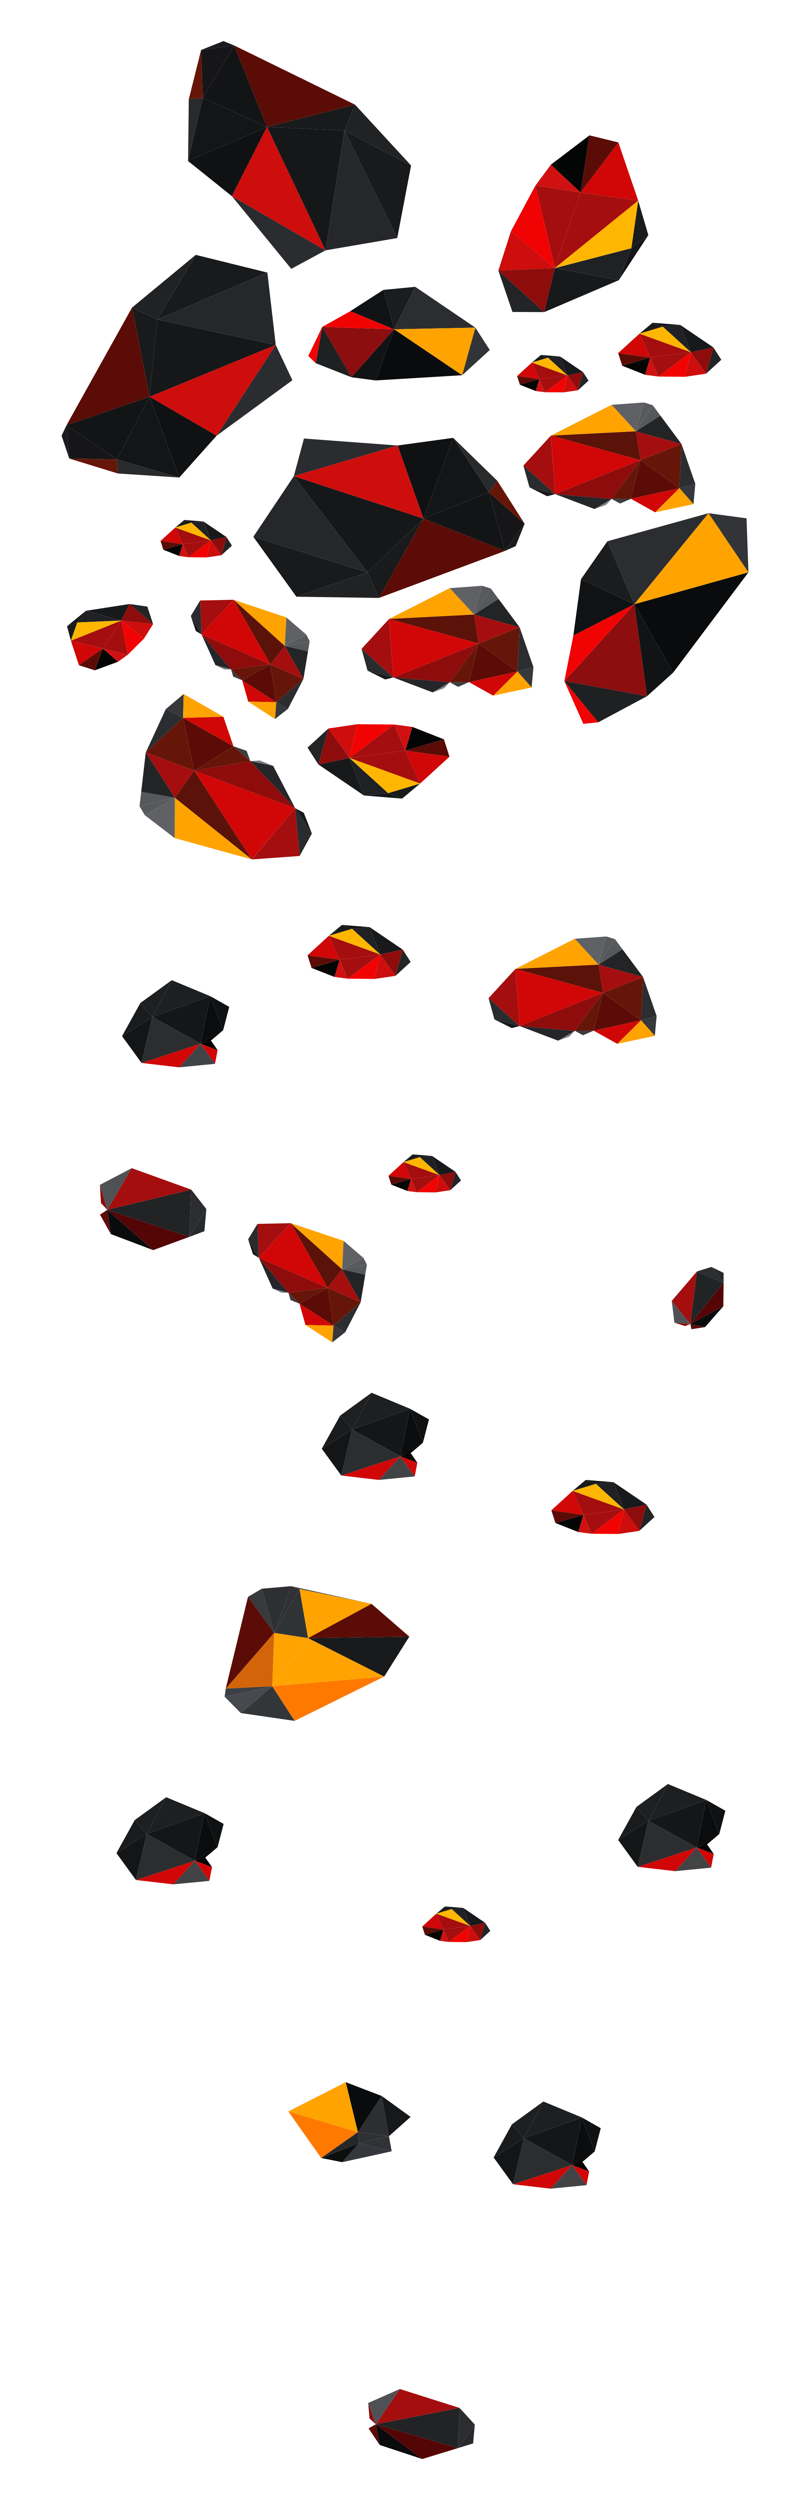 <svg id="Layer_1" data-name="Layer 1" xmlns="http://www.w3.org/2000/svg" viewBox="0 0 120 370"><defs><style>.cls-1{fill:#111315;}.cls-2{fill:#0a0b0c;}.cls-3{fill:#8c0e0e;}.cls-4{fill:#f20303;}.cls-5{fill:#1e2022;}.cls-6{fill:#2c2d30;}.cls-7{fill:#ffa300;}.cls-8{fill:#333437;}.cls-9{fill:#1b1c1e;}.cls-10{fill:#101214;}.cls-11{fill:#5b0c06;}.cls-12{fill:#661608;}.cls-13{fill:#57585b;}.cls-14{fill:#2c2d31;}.cls-15{fill:#a50e0e;}.cls-16{fill:#222426;}.cls-17{fill:#36383b;}.cls-18{fill:#5d5d60;}.cls-19{fill:#d10707;}.cls-20{fill:#7c7d81;}.cls-21{fill:#3b3d40;}.cls-22{fill:#17191b;}.cls-23{fill:#54545a;}.cls-24{fill:#57595c;}.cls-25{fill:#606165;}.cls-26{fill:#313236;}.cls-27{fill:#5b1208;}.cls-28{fill:#252629;}.cls-29{fill:#292b2e;}.cls-30{fill:#8e0c0c;}.cls-31{fill:#292c2f;}.cls-32{fill:#141619;}.cls-33{fill:#202124;}.cls-34{fill:#18191b;}.cls-35{fill:#1a1b1d;}.cls-36{fill:#ffb600;}.cls-37{fill:#040505;}.cls-38{fill:#d11111;}.cls-39{fill:#ce0d0d;}.cls-40{fill:#131415;}.cls-41{fill:#1a1b1e;}.cls-42{fill:#2a2c2f;}.cls-43{fill:#161719;}.cls-44{fill:#161618;}.cls-45{fill:#141516;}.cls-46{fill:#282a2c;}.cls-47{fill:#101113;}.cls-48{fill:#181a1b;}.cls-49{fill:#25272a;}.cls-50{fill:#212223;}.cls-51{fill:#191a1b;}.cls-52{fill:#070708;}.cls-53{fill:#131416;}.cls-54{fill:#2d2e31;}.cls-55{fill:#0a0b0d;}.cls-56{fill:#161819;}.cls-57{fill:#303135;}.cls-58{fill:#0d0e0e;}.cls-59{fill:#313437;}.cls-60{fill:#34373b;}.cls-61{fill:#2e3033;}.cls-62{fill:#ff7900;}.cls-63{fill:#252628;}.cls-64{fill:#45484c;}.cls-65{fill:#333639;}.cls-66{fill:#191a1c;}.cls-67{fill:#464a4e;}.cls-68{fill:#2f3133;}.cls-69{fill:#303336;}.cls-70{fill:#37393d;}.cls-71{fill:#d36409;}.cls-72{fill:#3c4044;}.cls-73{fill:#2e2f32;}.cls-74{fill:#505155;}.cls-75{fill:#28292c;}.cls-76{fill:#212325;}.cls-77{fill:#540606;}.cls-78{fill:#1d1f21;}.cls-79{fill:#0b0c0d;}.cls-80{fill:#010101;}.cls-81{fill:#141618;}.cls-82{fill:#020202;}.cls-83{fill:#424345;}.cls-84{fill:#2c2d2f;}.cls-85{fill:#101112;}.cls-86{fill:#131516;}.cls-87{fill:#191b1d;}</style></defs><polygon class="cls-1" points="55.64 56.3 52.06 55.83 58.39 48.73 55.64 56.3"/><polygon class="cls-2" points="68.47 55.53 55.64 56.3 58.39 48.73 68.47 55.53"/><polygon class="cls-3" points="52.06 55.83 47.74 48.38 58.39 48.73 52.06 55.83"/><polygon class="cls-4" points="58.39 48.73 47.74 48.38 51.9 46.05 58.39 48.73"/><polygon class="cls-5" points="46.78 53.75 47.74 48.38 52.06 55.83 46.78 53.75"/><polygon class="cls-4" points="45.67 52.68 47.74 48.38 46.78 53.75 45.67 52.68"/><polygon class="cls-6" points="61.52 42.45 70.43 48.49 58.39 48.73 61.52 42.45"/><polygon class="cls-7" points="58.39 48.73 70.43 48.49 68.47 55.53 58.39 48.73"/><polygon class="cls-8" points="70.43 48.49 72.56 51.8 68.47 55.53 70.43 48.49"/><polygon class="cls-9" points="56.8 42.9 61.52 42.45 58.39 48.73 56.8 42.9"/><polygon class="cls-10" points="51.9 46.05 56.8 42.9 58.39 48.73 51.9 46.05"/><polygon class="cls-11" points="93.47 73.82 94.87 68.1 100.65 72.25 93.47 73.82"/><polygon class="cls-12" points="94.87 68.1 100.96 65.7 100.65 72.25 94.87 68.1"/><polygon class="cls-13" points="96.7 59.97 97.84 61.51 94.22 63.83 96.7 59.97"/><polygon class="cls-14" points="100.96 65.7 103.01 71.61 100.65 72.25 100.96 65.7"/><polygon class="cls-15" points="94.22 63.83 100.96 65.7 94.87 68.1 94.22 63.83"/><polygon class="cls-16" points="97.84 61.51 100.96 65.7 94.22 63.83 97.84 61.51"/><polygon class="cls-17" points="103.01 71.61 102.74 74.61 100.65 72.25 103.01 71.61"/><polygon class="cls-18" points="97.06 75.82 93.47 73.82 93.47 73.82 97.06 75.82"/><polygon class="cls-19" points="100.65 72.25 97.06 75.82 93.47 73.82 100.65 72.25"/><polygon class="cls-7" points="102.74 74.61 97.06 75.82 100.65 72.25 102.74 74.61"/><polygon class="cls-7" points="81.63 64.47 90.61 59.91 94.22 63.83 81.63 64.47"/><polygon class="cls-20" points="89.78 74.72 88.07 75.33 90.61 73.84 89.78 74.72"/><polygon class="cls-21" points="91.86 74.52 90.61 73.84 93.47 73.82 91.86 74.52"/><polygon class="cls-22" points="81.06 73.44 78.44 72.12 82.25 73.13 81.06 73.44"/><polygon class="cls-23" points="81.61 64.47 90.61 59.91 81.63 64.47 81.61 64.47"/><polygon class="cls-24" points="95.4 59.56 96.7 59.97 94.22 63.83 95.4 59.56"/><polygon class="cls-25" points="90.61 59.91 95.4 59.56 94.22 63.83 90.61 59.91"/><polygon class="cls-26" points="93.47 73.82 90.61 73.84 93.47 73.82 93.47 73.82"/><polygon class="cls-27" points="94.87 68.1 81.63 64.47 94.22 63.83 94.87 68.1"/><polygon class="cls-28" points="88.07 75.33 82.25 73.13 90.61 73.84 88.07 75.33"/><polygon class="cls-29" points="81.63 64.47 82.25 73.13 81.61 64.47 81.63 64.47"/><polygon class="cls-19" points="94.87 68.1 82.25 73.13 81.63 64.47 94.87 68.1"/><polygon class="cls-15" points="81.61 64.47 82.25 73.13 77.54 68.9 81.61 64.47"/><polygon class="cls-30" points="90.61 73.84 82.25 73.13 94.87 68.1 90.61 73.84"/><polygon class="cls-12" points="93.47 73.82 90.61 73.84 94.87 68.1 93.47 73.82"/><polygon class="cls-31" points="82.25 73.13 78.44 72.12 77.54 68.9 82.25 73.13"/><polygon class="cls-11" points="69.48 100.95 70.89 95.23 76.67 99.38 69.48 100.95"/><polygon class="cls-12" points="70.89 95.23 76.98 92.83 76.67 99.38 70.89 95.23"/><polygon class="cls-13" points="72.72 87.1 73.86 88.64 70.24 90.95 72.72 87.1"/><polygon class="cls-14" points="76.98 92.83 79.03 98.74 76.67 99.38 76.98 92.83"/><polygon class="cls-15" points="70.24 90.95 76.98 92.83 70.89 95.23 70.24 90.95"/><polygon class="cls-16" points="73.86 88.64 76.98 92.83 70.24 90.95 73.86 88.64"/><polygon class="cls-17" points="79.03 98.74 78.76 101.74 76.67 99.38 79.03 98.74"/><polygon class="cls-18" points="73.07 102.95 69.48 100.95 69.48 100.95 73.07 102.95"/><polygon class="cls-19" points="76.67 99.38 73.07 102.95 69.48 100.95 76.67 99.38"/><polygon class="cls-7" points="78.76 101.74 73.07 102.95 76.67 99.38 78.76 101.74"/><polygon class="cls-7" points="57.64 91.6 66.63 87.04 70.24 90.95 57.64 91.6"/><polygon class="cls-20" points="65.79 101.85 64.09 102.47 66.63 100.97 65.79 101.85"/><polygon class="cls-21" points="67.87 101.65 66.63 100.97 69.48 100.95 67.87 101.65"/><polygon class="cls-22" points="57.07 100.56 54.45 99.25 58.27 100.26 57.07 100.56"/><polygon class="cls-23" points="57.63 91.61 66.63 87.04 57.64 91.6 57.63 91.61"/><polygon class="cls-24" points="71.42 86.69 72.72 87.1 70.24 90.95 71.42 86.69"/><polygon class="cls-25" points="66.63 87.04 71.42 86.69 70.24 90.95 66.63 87.04"/><polygon class="cls-26" points="69.48 100.95 66.63 100.97 69.48 100.95 69.48 100.95"/><polygon class="cls-27" points="70.89 95.23 57.64 91.6 70.24 90.95 70.89 95.23"/><polygon class="cls-28" points="64.09 102.47 58.27 100.26 66.63 100.97 64.09 102.47"/><polygon class="cls-29" points="57.64 91.6 58.27 100.26 57.63 91.61 57.64 91.6"/><polygon class="cls-19" points="70.89 95.23 58.27 100.26 57.64 91.6 70.89 95.23"/><polygon class="cls-15" points="57.63 91.61 58.27 100.26 53.56 96.03 57.63 91.61"/><polygon class="cls-30" points="66.63 100.97 58.27 100.26 70.89 95.23 66.63 100.97"/><polygon class="cls-12" points="69.48 100.95 66.63 100.97 70.89 95.23 69.48 100.95"/><polygon class="cls-31" points="58.27 100.26 54.45 99.25 53.56 96.03 58.27 100.26"/><polygon class="cls-11" points="35.88 100.68 40.05 98.33 40.93 103.92 35.88 100.68"/><polygon class="cls-12" points="40.05 98.33 44.95 100.49 40.93 103.92 40.05 98.33"/><polygon class="cls-13" points="45.88 94.9 45.63 96.39 42.19 95.6 45.88 94.9"/><polygon class="cls-14" points="44.95 100.49 42.66 104.91 40.93 103.92 44.95 100.49"/><polygon class="cls-15" points="42.19 95.6 44.95 100.49 40.05 98.33 42.19 95.6"/><polygon class="cls-16" points="45.63 96.39 44.95 100.49 42.19 95.6 45.63 96.39"/><polygon class="cls-17" points="42.66 104.91 40.74 106.41 40.93 103.92 42.66 104.91"/><polygon class="cls-18" points="36.77 103.83 35.88 100.68 35.88 100.68 36.77 103.83"/><polygon class="cls-19" points="40.93 103.92 36.77 103.83 35.88 100.68 40.93 103.92"/><polygon class="cls-7" points="40.74 106.41 36.77 103.83 40.93 103.92 40.74 106.41"/><polygon class="cls-7" points="34.6 88.76 42.43 91.38 42.19 95.6 34.6 88.76"/><polygon class="cls-20" points="33.24 99.07 31.91 98.43 34.23 99.06 33.24 99.07"/><polygon class="cls-21" points="34.55 100.14 34.23 99.06 35.88 100.68 34.55 100.14"/><polygon class="cls-22" points="29 93.38 28.27 91.16 29.86 93.89 29 93.38"/><polygon class="cls-23" points="34.59 88.76 42.43 91.38 34.6 88.76 34.59 88.76"/><polygon class="cls-24" points="45.38 93.92 45.88 94.9 42.19 95.6 45.38 93.92"/><polygon class="cls-25" points="42.43 91.38 45.38 93.92 42.19 95.6 42.43 91.38"/><polygon class="cls-26" points="35.88 100.68 34.23 99.06 35.88 100.68 35.88 100.68"/><polygon class="cls-27" points="40.05 98.33 34.6 88.76 42.19 95.6 40.05 98.33"/><polygon class="cls-28" points="31.91 98.43 29.86 93.89 34.23 99.06 31.91 98.43"/><polygon class="cls-29" points="34.6 88.76 29.86 93.89 34.59 88.76 34.6 88.76"/><polygon class="cls-19" points="40.05 98.33 29.86 93.89 34.6 88.76 40.05 98.33"/><polygon class="cls-15" points="34.59 88.76 29.86 93.89 29.65 88.87 34.59 88.76"/><polygon class="cls-30" points="34.23 99.06 29.86 93.89 40.05 98.33 34.23 99.06"/><polygon class="cls-12" points="35.88 100.68 34.23 99.06 40.05 98.33 35.88 100.68"/><polygon class="cls-31" points="29.86 93.89 28.27 91.16 29.65 88.87 29.86 93.89"/><polygon class="cls-11" points="44.37 192.94 48.54 190.59 49.41 196.18 44.37 192.94"/><polygon class="cls-12" points="48.54 190.59 53.43 192.74 49.41 196.18 48.54 190.59"/><polygon class="cls-13" points="54.36 187.16 54.11 188.65 50.68 187.86 54.36 187.16"/><polygon class="cls-14" points="53.43 192.74 51.14 197.17 49.41 196.18 53.43 192.74"/><polygon class="cls-15" points="50.68 187.86 53.43 192.74 48.54 190.59 50.68 187.86"/><polygon class="cls-16" points="54.11 188.65 53.43 192.74 50.68 187.86 54.11 188.65"/><polygon class="cls-17" points="51.14 197.17 49.22 198.66 49.41 196.18 51.14 197.17"/><polygon class="cls-18" points="45.25 196.09 44.37 192.94 44.37 192.94 45.25 196.09"/><polygon class="cls-19" points="49.41 196.18 45.25 196.09 44.37 192.94 49.41 196.18"/><polygon class="cls-7" points="49.22 198.66 45.25 196.09 49.41 196.18 49.22 198.66"/><polygon class="cls-7" points="43.08 181.02 50.91 183.64 50.68 187.86 43.08 181.02"/><polygon class="cls-20" points="41.73 191.32 40.39 190.69 42.72 191.31 41.73 191.32"/><polygon class="cls-21" points="43.04 192.4 42.72 191.31 44.37 192.94 43.04 192.4"/><polygon class="cls-22" points="37.48 185.63 36.76 183.41 38.35 186.15 37.48 185.63"/><polygon class="cls-23" points="43.07 181.02 50.91 183.64 43.08 181.02 43.07 181.02"/><polygon class="cls-24" points="53.86 186.18 54.36 187.16 50.68 187.86 53.86 186.18"/><polygon class="cls-25" points="50.91 183.64 53.86 186.18 50.68 187.86 50.91 183.64"/><polygon class="cls-26" points="44.37 192.94 42.72 191.31 44.37 192.94 44.37 192.94"/><polygon class="cls-27" points="48.54 190.59 43.08 181.02 50.68 187.86 48.54 190.59"/><polygon class="cls-28" points="40.39 190.69 38.35 186.15 42.72 191.31 40.39 190.69"/><polygon class="cls-29" points="43.08 181.02 38.35 186.15 43.07 181.02 43.08 181.02"/><polygon class="cls-19" points="48.54 190.59 38.35 186.15 43.08 181.02 48.54 190.59"/><polygon class="cls-15" points="43.07 181.02 38.35 186.15 38.14 181.13 43.07 181.02"/><polygon class="cls-30" points="42.72 191.31 38.35 186.15 48.54 190.59 42.72 191.31"/><polygon class="cls-12" points="44.37 192.94 42.72 191.31 48.54 190.59 44.37 192.94"/><polygon class="cls-31" points="38.35 186.15 36.76 183.41 38.14 181.13 38.35 186.15"/><polygon class="cls-32" points="80.14 52.53 82.98 52.76 81.18 52.94 80.14 52.53"/><polygon class="cls-33" points="81.18 52.94 82.98 52.76 84.07 55.56 81.18 52.94"/><polygon class="cls-34" points="82.98 52.76 86.38 55.07 84.07 55.56 82.98 52.76"/><polygon class="cls-35" points="78.8 53.65 80.14 52.53 81.18 52.94 78.8 53.65"/><polygon class="cls-16" points="87.19 56.33 85.63 57.75 86.38 55.07 87.19 56.33"/><polygon class="cls-19" points="76.61 55.65 78.8 53.65 79.9 56.11 76.61 55.65"/><polygon class="cls-15" points="79.9 56.11 78.8 53.65 84.07 55.56 79.9 56.11"/><polygon class="cls-36" points="84.07 55.56 78.8 53.65 81.18 52.94 84.07 55.56"/><polygon class="cls-37" points="79.37 57.87 77.02 56.94 79.9 56.11 79.37 57.87"/><polygon class="cls-11" points="79.9 56.11 77.02 56.94 76.61 55.65 79.9 56.11"/><polygon class="cls-38" points="80.74 58.05 79.37 57.87 79.9 56.11 80.74 58.05"/><polygon class="cls-15" points="84.07 55.56 80.74 58.05 79.9 56.11 84.07 55.56"/><polygon class="cls-39" points="85.63 57.75 83.48 58.07 84.07 55.56 85.63 57.75"/><polygon class="cls-4" points="83.48 58.07 80.74 58.05 84.07 55.56 83.48 58.07"/><polygon class="cls-30" points="86.38 55.07 85.63 57.75 84.07 55.56 86.38 55.07"/><polygon class="cls-32" points="27.31 76.95 30.15 77.18 28.35 77.35 27.31 76.95"/><polygon class="cls-33" points="28.35 77.35 30.15 77.18 31.23 79.97 28.35 77.35"/><polygon class="cls-34" points="30.15 77.18 33.55 79.48 31.23 79.97 30.15 77.18"/><polygon class="cls-35" points="25.97 78.07 27.31 76.95 28.35 77.35 25.97 78.07"/><polygon class="cls-16" points="34.36 80.75 32.8 82.17 33.55 79.48 34.36 80.75"/><polygon class="cls-19" points="23.78 80.06 25.97 78.07 27.07 80.53 23.78 80.06"/><polygon class="cls-15" points="27.07 80.53 25.97 78.07 31.23 79.97 27.07 80.53"/><polygon class="cls-36" points="31.23 79.97 25.97 78.07 28.35 77.35 31.23 79.97"/><polygon class="cls-37" points="26.54 82.28 24.19 81.36 27.07 80.53 26.54 82.28"/><polygon class="cls-11" points="27.07 80.53 24.19 81.36 23.78 80.06 27.07 80.53"/><polygon class="cls-38" points="27.91 82.47 26.54 82.28 27.07 80.53 27.91 82.47"/><polygon class="cls-15" points="31.23 79.97 27.91 82.47 27.07 80.53 31.23 79.97"/><polygon class="cls-39" points="32.8 82.17 30.65 82.49 31.23 79.97 32.8 82.17"/><polygon class="cls-4" points="30.65 82.49 27.91 82.47 31.23 79.97 30.65 82.49"/><polygon class="cls-30" points="33.55 79.48 32.8 82.17 31.23 79.97 33.55 79.48"/><polygon class="cls-1" points="99.73 99.54 95.86 103.03 93.97 89.42 99.73 99.54"/><polygon class="cls-2" points="110.88 84.7 99.73 99.54 93.97 89.42 110.88 84.7"/><polygon class="cls-3" points="95.86 103.03 83.61 100.81 93.97 89.42 95.86 103.03"/><polygon class="cls-4" points="93.97 89.42 83.61 100.81 84.94 94.06 93.97 89.42"/><polygon class="cls-5" points="88.63 106.9 83.61 100.81 95.86 103.03 88.63 106.9"/><polygon class="cls-4" points="86.41 107.12 83.61 100.81 88.63 106.9 86.41 107.12"/><polygon class="cls-6" points="89.99 80.1 104.97 75.95 93.97 89.42 89.99 80.1"/><polygon class="cls-7" points="93.97 89.42 104.97 75.95 110.88 84.7 93.97 89.42"/><polygon class="cls-8" points="104.97 75.95 110.6 76.71 110.88 84.7 104.97 75.95"/><polygon class="cls-9" points="86.07 85.72 89.99 80.1 93.97 89.42 86.07 85.72"/><polygon class="cls-10" points="84.94 94.06 86.07 85.72 93.97 89.42 84.94 94.06"/><polygon class="cls-11" points="87.95 152.53 89.32 146.94 94.97 151 87.95 152.53"/><polygon class="cls-12" points="89.32 146.94 95.27 144.59 94.97 151 89.32 146.94"/><polygon class="cls-13" points="91.11 138.99 92.22 140.49 88.68 142.76 91.11 138.99"/><polygon class="cls-14" points="95.27 144.59 97.28 150.37 94.97 151 95.27 144.59"/><polygon class="cls-15" points="88.68 142.76 95.27 144.59 89.32 146.94 88.68 142.76"/><polygon class="cls-16" points="92.22 140.49 95.27 144.59 88.68 142.76 92.22 140.49"/><polygon class="cls-17" points="97.28 150.37 97.01 153.3 94.97 151 97.28 150.37"/><polygon class="cls-18" points="91.45 154.48 87.95 152.53 87.95 152.53 91.45 154.48"/><polygon class="cls-19" points="94.97 151 91.45 154.48 87.95 152.53 94.97 151"/><polygon class="cls-7" points="97.01 153.3 91.45 154.48 94.97 151 97.01 153.3"/><polygon class="cls-7" points="76.37 143.39 85.15 138.93 88.68 142.76 76.37 143.39"/><polygon class="cls-20" points="84.34 153.41 82.67 154.01 85.15 152.55 84.34 153.41"/><polygon class="cls-21" points="86.37 153.21 85.15 152.55 87.95 152.53 86.37 153.21"/><polygon class="cls-22" points="75.81 152.15 73.25 150.87 76.98 151.85 75.81 152.15"/><polygon class="cls-23" points="76.36 143.39 85.15 138.93 76.37 143.39 76.36 143.39"/><polygon class="cls-24" points="89.83 138.59 91.11 138.99 88.68 142.76 89.83 138.59"/><polygon class="cls-25" points="85.15 138.93 89.83 138.59 88.68 142.76 85.15 138.93"/><polygon class="cls-26" points="87.95 152.53 85.15 152.55 87.95 152.53 87.95 152.53"/><polygon class="cls-27" points="89.32 146.94 76.37 143.39 88.68 142.76 89.32 146.94"/><polygon class="cls-28" points="82.67 154.01 76.98 151.85 85.15 152.55 82.67 154.01"/><polygon class="cls-29" points="76.37 143.39 76.98 151.85 76.36 143.39 76.37 143.39"/><polygon class="cls-19" points="89.32 146.94 76.98 151.85 76.37 143.39 89.32 146.94"/><polygon class="cls-15" points="76.36 143.39 76.98 151.85 72.38 147.72 76.36 143.39"/><polygon class="cls-30" points="85.15 152.55 76.98 151.85 89.32 146.94 85.15 152.55"/><polygon class="cls-12" points="87.95 152.53 85.15 152.55 89.32 146.94 87.95 152.53"/><polygon class="cls-31" points="76.98 151.85 73.25 150.87 72.38 147.72 76.98 151.85"/><polygon class="cls-11" points="34.59 110.45 28.78 114.06 27.12 106.24 34.59 110.45"/><polygon class="cls-12" points="28.78 114.06 21.59 111.36 27.12 106.24 28.78 114.06"/><polygon class="cls-13" points="20.67 119.31 20.92 117.18 25.91 118.06 20.67 119.31"/><polygon class="cls-14" points="21.59 111.36 24.56 104.95 27.12 106.24 21.59 111.36"/><polygon class="cls-15" points="25.91 118.06 21.59 111.36 28.78 114.06 25.91 118.06"/><polygon class="cls-16" points="20.92 117.18 21.59 111.36 25.91 118.06 20.92 117.18"/><polygon class="cls-17" points="24.56 104.95 27.21 102.71 27.12 106.24 24.56 104.95"/><polygon class="cls-18" points="33.09 106.07 34.59 110.45 34.59 110.45 33.09 106.07"/><polygon class="cls-19" points="27.12 106.24 33.09 106.07 34.59 110.45 27.12 106.24"/><polygon class="cls-7" points="27.21 102.71 33.09 106.07 27.12 106.24 27.21 102.71"/><polygon class="cls-7" points="37.3 127.18 25.88 124.03 25.91 118.06 37.3 127.18"/><polygon class="cls-20" points="38.5 112.54 40.47 113.35 37.08 112.63 38.5 112.54"/><polygon class="cls-21" points="36.54 111.12 37.08 112.63 34.59 110.45 36.54 111.12"/><polygon class="cls-22" points="45 120.28 46.21 123.36 43.73 119.61 45 120.28"/><polygon class="cls-23" points="37.32 127.19 25.88 124.03 37.3 127.18 37.32 127.19"/><polygon class="cls-24" points="21.46 120.65 20.67 119.31 25.91 118.06 21.46 120.65"/><polygon class="cls-25" points="25.88 124.03 21.46 120.65 25.91 118.06 25.88 124.03"/><polygon class="cls-26" points="34.59 110.45 37.08 112.63 34.59 110.45 34.59 110.45"/><polygon class="cls-27" points="28.78 114.06 37.3 127.18 25.91 118.06 28.78 114.06"/><polygon class="cls-28" points="40.47 113.35 43.73 119.61 37.08 112.63 40.47 113.35"/><polygon class="cls-29" points="37.3 127.18 43.73 119.61 37.32 127.19 37.3 127.18"/><polygon class="cls-19" points="28.78 114.06 43.73 119.61 37.3 127.18 28.78 114.06"/><polygon class="cls-15" points="37.32 127.19 43.73 119.61 44.39 126.68 37.32 127.19"/><polygon class="cls-30" points="37.08 112.63 43.73 119.61 28.78 114.06 37.08 112.63"/><polygon class="cls-12" points="34.59 110.45 37.08 112.63 28.78 114.06 34.59 110.45"/><polygon class="cls-31" points="43.73 119.61 46.21 123.36 44.39 126.68 43.73 119.61"/><polygon class="cls-40" points="72.42 72.83 74.82 81.53 62.74 76.75 72.42 72.83"/><polygon class="cls-41" points="76.4 80.82 74.82 81.53 77.72 77.51 76.4 80.82"/><polygon class="cls-42" points="45.03 64.9 58.91 65.93 43.53 70.47 45.03 64.9"/><polygon class="cls-43" points="54.46 84.72 43.53 70.47 62.74 76.75 54.46 84.72"/><polygon class="cls-44" points="77.72 77.51 74.82 81.53 72.42 72.83 77.72 77.51"/><polygon class="cls-45" points="62.74 76.75 67.14 64.8 72.42 72.83 62.74 76.75"/><polygon class="cls-46" points="67.14 64.8 73.69 71.17 72.42 72.83 67.14 64.8"/><polygon class="cls-12" points="73.69 71.17 77.72 77.51 72.42 72.83 73.69 71.17"/><polygon class="cls-39" points="43.53 70.47 58.91 65.93 62.74 76.75 43.53 70.47"/><polygon class="cls-47" points="58.91 65.93 67.14 64.8 62.74 76.75 58.91 65.93"/><polygon class="cls-48" points="43.91 88.31 37.53 79.44 54.46 84.72 43.91 88.31"/><polygon class="cls-49" points="54.46 84.72 37.53 79.44 43.53 70.47 54.46 84.72"/><polygon class="cls-50" points="56.15 88.49 43.91 88.31 54.46 84.72 56.15 88.49"/><polygon class="cls-51" points="62.74 76.75 56.15 88.49 54.46 84.72 62.74 76.75"/><polygon class="cls-11" points="74.82 81.53 56.15 88.49 62.74 76.75 74.82 81.53"/><polygon class="cls-40" points="17.33 67.99 9.86 62.92 22.16 58.72 17.33 67.99"/><polygon class="cls-41" points="9.12 64.48 9.86 62.92 10.26 67.86 9.12 64.48"/><polygon class="cls-42" points="43.32 56.27 32.09 64.48 40.85 51.05 43.32 56.27"/><polygon class="cls-43" points="23.3 47.29 40.85 51.05 22.16 58.72 23.3 47.29"/><polygon class="cls-44" points="10.26 67.86 9.86 62.92 17.33 67.99 10.26 67.86"/><polygon class="cls-45" points="22.16 58.72 26.56 70.67 17.33 67.99 22.16 58.72"/><polygon class="cls-46" points="26.56 70.67 17.44 70.07 17.33 67.99 26.56 70.67"/><polygon class="cls-12" points="17.44 70.07 10.26 67.86 17.33 67.99 17.44 70.07"/><polygon class="cls-39" points="40.85 51.05 32.09 64.48 22.16 58.72 40.85 51.05"/><polygon class="cls-47" points="32.09 64.48 26.56 70.67 22.16 58.72 32.09 64.48"/><polygon class="cls-48" points="29 37.72 39.61 40.34 23.3 47.29 29 37.72"/><polygon class="cls-49" points="23.3 47.29 39.61 40.34 40.85 51.05 23.3 47.29"/><polygon class="cls-50" points="19.56 45.52 29 37.72 23.3 47.29 19.56 45.52"/><polygon class="cls-51" points="22.16 58.72 19.56 45.52 23.3 47.29 22.16 58.72"/><polygon class="cls-11" points="9.86 62.92 19.56 45.52 22.16 58.72 9.86 62.92"/><polygon class="cls-40" points="30.04 14.47 34.7 6.73 39.55 18.79 30.04 14.47"/><polygon class="cls-41" points="33.1 6.08 34.7 6.73 29.79 7.4 33.1 6.08"/><polygon class="cls-42" points="43.15 39.79 34.34 29.02 48.22 37.05 43.15 39.79"/><polygon class="cls-43" points="51.03 19.32 48.22 37.05 39.55 18.79 51.03 19.32"/><polygon class="cls-44" points="29.79 7.4 34.7 6.73 30.04 14.47 29.79 7.4"/><polygon class="cls-45" points="39.55 18.79 27.86 23.83 30.04 14.47 39.55 18.79"/><polygon class="cls-46" points="27.86 23.83 27.97 14.69 30.04 14.47 27.86 23.83"/><polygon class="cls-12" points="27.97 14.69 29.79 7.4 30.04 14.47 27.97 14.69"/><polygon class="cls-39" points="48.22 37.05 34.34 29.02 39.55 18.79 48.22 37.05"/><polygon class="cls-47" points="34.34 29.02 27.86 23.83 39.55 18.79 34.34 29.02"/><polygon class="cls-48" points="60.9 24.49 58.85 35.23 51.03 19.32 60.9 24.49"/><polygon class="cls-49" points="51.03 19.32 58.85 35.23 48.22 37.05 51.03 19.32"/><polygon class="cls-50" points="52.6 15.49 60.9 24.49 51.03 19.32 52.6 15.49"/><polygon class="cls-51" points="39.55 18.79 52.6 15.49 51.03 19.32 39.55 18.79"/><polygon class="cls-11" points="34.7 6.73 52.6 15.49 39.55 18.79 34.7 6.73"/><polygon class="cls-52" points="51.22 308.15 51.22 308.15 51.22 308.15 51.22 308.15"/><polygon class="cls-53" points="51.22 308.15 56.55 310.19 51.22 308.15 51.22 308.15"/><polygon class="cls-52" points="51.22 308.15 51.22 308.15 51.22 308.15 51.22 308.15"/><polygon class="cls-54" points="53.02 315.55 56.55 310.19 57.62 316.14 53.02 315.55"/><polygon class="cls-55" points="51.22 308.15 56.55 310.19 53.02 315.55 51.22 308.15"/><polygon class="cls-56" points="56.55 310.19 60.83 313.29 57.62 316.14 56.55 310.19"/><polygon class="cls-57" points="42.71 312.48 51.22 308.15 51.22 308.15 42.71 312.48"/><polygon class="cls-14" points="51.22 308.15 42.71 312.48 51.22 308.15 51.22 308.15"/><polygon points="50.7 319.99 47.58 319.37 47.58 319.37 50.7 319.99"/><polygon class="cls-58" points="53.2 317.17 50.7 319.99 47.58 319.37 53.2 317.17"/><polygon class="cls-59" points="47.58 319.37 42.71 312.48 47.58 319.37 47.58 319.37"/><polygon class="cls-60" points="58.03 318.38 50.7 319.99 53.2 317.17 58.03 318.38"/><polygon class="cls-61" points="51.22 308.15 42.71 312.48 51.22 308.15 51.22 308.15"/><polygon class="cls-7" points="53.02 315.55 42.71 312.48 51.22 308.15 53.02 315.55"/><polygon class="cls-62" points="47.58 319.37 42.71 312.48 53.02 315.55 47.58 319.37"/><polygon class="cls-26" points="57.62 316.14 58.03 318.38 53.2 317.17 57.62 316.14"/><polygon class="cls-63" points="47.58 319.37 53.02 315.55 53.2 317.17 47.58 319.37"/><polygon class="cls-61" points="53.02 315.55 57.62 316.14 53.2 317.17 53.02 315.55"/><polygon class="cls-64" points="43.13 234.74 55.04 237.36 44.38 235.17 43.13 234.74"/><polygon class="cls-7" points="45.64 242.43 56.92 248.12 40.33 249.56 45.64 242.43"/><polygon class="cls-62" points="56.92 248.12 43.64 254.68 40.33 249.56 56.92 248.12"/><polygon class="cls-65" points="40.33 249.56 43.64 254.68 35.67 253.52 40.33 249.56"/><polygon class="cls-66" points="60.64 242.21 56.92 248.12 45.64 242.43 60.64 242.21"/><polygon class="cls-67" points="35.67 253.52 33.28 251.11 40.33 249.56 35.67 253.52"/><polygon class="cls-68" points="40.62 241.65 43.13 234.74 44.38 235.17 40.62 241.65"/><polygon class="cls-7" points="45.64 242.43 40.33 249.56 40.62 241.65 45.64 242.43"/><polygon class="cls-69" points="44.38 235.17 45.64 242.43 40.62 241.65 44.38 235.17"/><polygon class="cls-70" points="36.74 236.32 38.79 235.12 40.62 241.65 36.74 236.32"/><polygon class="cls-71" points="40.33 249.56 33.44 249.91 40.62 241.65 40.33 249.56"/><polygon class="cls-11" points="33.44 249.91 36.74 236.32 40.62 241.65 33.44 249.91"/><polygon class="cls-72" points="33.28 251.11 33.44 249.91 40.33 249.56 33.28 251.11"/><polygon class="cls-7" points="44.38 235.17 55.04 237.36 45.64 242.43 44.38 235.17"/><polygon class="cls-11" points="55.04 237.36 60.64 242.21 45.64 242.43 55.04 237.36"/><polygon class="cls-73" points="38.79 235.12 43.13 234.74 40.62 241.65 38.79 235.12"/><polygon class="cls-11" points="54.6 359.38 55.68 358.78 56.25 361.84 54.6 359.38"/><polygon class="cls-15" points="68.09 356.36 55.68 358.78 59.24 353.56 68.09 356.36"/><polygon class="cls-30" points="54.74 357.92 54.55 355.62 55.68 358.78 54.74 357.92"/><polygon class="cls-74" points="55.68 358.78 54.55 355.62 59.24 353.56 55.68 358.78"/><polygon class="cls-55" points="56.25 361.84 55.68 358.78 62.55 363.92 56.25 361.84"/><polygon class="cls-75" points="70.09 361.61 67.86 362.3 70.34 358.82 70.09 361.61"/><polygon class="cls-76" points="67.86 362.3 55.68 358.78 68.09 356.36 67.86 362.3"/><polygon class="cls-6" points="70.34 358.82 67.86 362.3 68.09 356.36 70.34 358.82"/><polygon class="cls-77" points="62.55 363.92 55.68 358.78 67.86 362.3 62.55 363.92"/><polygon class="cls-11" points="102.44 196.71 102.27 195.94 104.44 196.41 102.44 196.71"/><polygon class="cls-15" points="103.26 188.16 102.27 195.94 99.52 192.52 103.26 188.16"/><polygon class="cls-30" points="101.49 196.25 99.91 195.75 102.27 195.94 101.49 196.25"/><polygon class="cls-74" points="102.27 195.94 99.91 195.75 99.52 192.52 102.27 195.94"/><polygon class="cls-55" points="104.44 196.41 102.27 195.94 107.16 193.32 104.44 196.41"/><polygon class="cls-75" points="107.2 188.38 107.2 189.84 105.39 187.5 107.2 188.38"/><polygon class="cls-76" points="107.2 189.84 102.27 195.94 103.26 188.16 107.2 189.84"/><polygon class="cls-6" points="105.39 187.5 107.2 189.84 103.26 188.16 105.39 187.5"/><polygon class="cls-77" points="107.16 193.32 102.27 195.94 107.2 189.84 107.16 193.32"/><polygon class="cls-11" points="14.81 179.76 15.89 179.05 16.43 182.64 14.81 179.76"/><polygon class="cls-15" points="28.34 176.06 15.89 179.05 19.52 172.88 28.34 176.06"/><polygon class="cls-30" points="14.96 178.05 14.8 175.35 15.89 179.05 14.96 178.05"/><polygon class="cls-74" points="15.89 179.05 14.8 175.35 19.52 172.88 15.89 179.05"/><polygon class="cls-55" points="16.43 182.64 15.89 179.05 22.7 185.01 16.43 182.64"/><polygon class="cls-75" points="30.28 182.21 28.04 183.05 30.57 178.93 30.28 182.21"/><polygon class="cls-76" points="28.04 183.05 15.89 179.05 28.34 176.06 28.04 183.05"/><polygon class="cls-6" points="30.57 178.93 28.04 183.05 28.34 176.06 30.57 178.93"/><polygon class="cls-77" points="22.7 185.01 15.89 179.05 28.04 183.05 22.7 185.01"/><polygon class="cls-32" points="9.93 92.68 12.73 90.39 11.45 92.12 9.93 92.68"/><polygon class="cls-33" points="11.45 92.12 12.73 90.39 17.96 91.84 11.45 92.12"/><polygon class="cls-34" points="12.73 90.39 19.2 89.39 17.96 91.84 12.73 90.39"/><polygon class="cls-35" points="10.5 94.82 9.93 92.68 11.45 92.12 10.5 94.82"/><polygon class="cls-16" points="21.83 89.77 22.68 92.36 19.2 89.39 21.83 89.77"/><polygon class="cls-19" points="11.69 98.45 10.5 94.82 15.23 95.97 11.69 98.45"/><polygon class="cls-15" points="15.23 95.97 10.5 94.82 17.96 91.84 15.23 95.97"/><polygon class="cls-36" points="17.96 91.84 10.5 94.82 11.45 92.12 17.96 91.84"/><polygon class="cls-37" points="17.48 97.94 14.04 99.2 15.23 95.97 17.48 97.94"/><polygon class="cls-11" points="15.23 95.97 14.04 99.2 11.69 98.45 15.23 95.97"/><polygon class="cls-38" points="18.93 96.9 17.48 97.94 15.23 95.97 18.93 96.9"/><polygon class="cls-15" points="17.96 91.84 18.93 96.9 15.23 95.97 17.96 91.84"/><polygon class="cls-39" points="22.68 92.36 21.32 94.52 17.96 91.84 22.68 92.36"/><polygon class="cls-4" points="21.32 94.52 18.93 96.9 17.96 91.84 21.32 94.52"/><polygon class="cls-30" points="19.2 89.39 22.68 92.36 17.96 91.84 19.2 89.39"/><polygon class="cls-78" points="75.84 314.39 80.5 311.01 77.6 316.45 75.84 314.39"/><polygon class="cls-79" points="86.2 313.37 88.1 318.41 84.76 320.41 86.2 313.37"/><polygon class="cls-80" points="88.1 318.41 86.29 319.94 84.76 320.41 88.1 318.41"/><polygon class="cls-81" points="77.6 316.45 86.2 313.37 84.76 320.41 77.6 316.45"/><polygon class="cls-78" points="80.5 311.01 86.2 313.37 77.6 316.45 80.5 311.01"/><polygon class="cls-82" points="86.29 319.94 87.28 321.37 84.76 320.41 86.29 319.94"/><polygon class="cls-19" points="84.76 320.41 81.57 323.91 76.01 323.26 84.76 320.41"/><polygon class="cls-83" points="86.89 323.39 81.57 323.91 84.76 320.41 86.89 323.39"/><polygon class="cls-19" points="87.28 321.37 86.89 323.39 84.76 320.41 87.28 321.37"/><polygon class="cls-84" points="84.76 320.41 76.01 323.26 77.6 316.45 84.76 320.41"/><polygon class="cls-85" points="89 314.96 88.1 318.41 86.2 313.37 89 314.96"/><polygon class="cls-86" points="76.01 323.26 73.13 319.29 77.6 316.45 76.01 323.26"/><polygon class="cls-87" points="73.13 319.29 75.84 314.39 77.6 316.45 73.13 319.29"/><polygon class="cls-78" points="94.29 267.41 98.95 264.02 96.06 269.46 94.29 267.41"/><polygon class="cls-79" points="104.65 266.39 106.56 271.43 103.22 273.42 104.65 266.39"/><polygon class="cls-80" points="106.56 271.43 104.75 272.95 103.22 273.42 106.56 271.43"/><polygon class="cls-81" points="96.06 269.46 104.65 266.39 103.22 273.42 96.06 269.46"/><polygon class="cls-78" points="98.95 264.02 104.65 266.39 96.06 269.46 98.95 264.02"/><polygon class="cls-82" points="104.75 272.95 105.74 274.38 103.22 273.42 104.75 272.95"/><polygon class="cls-19" points="103.22 273.42 100.03 276.92 94.47 276.28 103.22 273.42"/><polygon class="cls-83" points="105.35 276.4 100.03 276.92 103.22 273.42 105.35 276.4"/><polygon class="cls-19" points="105.74 274.38 105.35 276.4 103.22 273.42 105.74 274.38"/><polygon class="cls-84" points="103.22 273.42 94.47 276.28 96.06 269.46 103.22 273.42"/><polygon class="cls-85" points="107.46 267.98 106.56 271.43 104.65 266.39 107.46 267.98"/><polygon class="cls-86" points="94.47 276.28 91.58 272.3 96.06 269.46 94.47 276.28"/><polygon class="cls-87" points="91.58 272.3 94.29 267.41 96.06 269.46 91.58 272.3"/><polygon class="cls-78" points="19.96 269.36 24.62 265.98 21.73 271.41 19.96 269.36"/><polygon class="cls-79" points="30.32 268.34 32.23 273.38 28.88 275.37 30.32 268.34"/><polygon class="cls-80" points="32.23 273.38 30.41 274.9 28.88 275.37 32.23 273.38"/><polygon class="cls-81" points="21.73 271.41 30.32 268.34 28.88 275.37 21.73 271.41"/><polygon class="cls-78" points="24.62 265.98 30.32 268.34 21.73 271.41 24.62 265.98"/><polygon class="cls-82" points="30.41 274.9 31.41 276.33 28.88 275.37 30.41 274.9"/><polygon class="cls-19" points="28.88 275.37 25.69 278.87 20.14 278.23 28.88 275.37"/><polygon class="cls-83" points="31.01 278.36 25.69 278.87 28.88 275.37 31.01 278.36"/><polygon class="cls-19" points="31.41 276.33 31.01 278.36 28.88 275.37 31.41 276.33"/><polygon class="cls-84" points="28.88 275.37 20.14 278.23 21.73 271.41 28.88 275.37"/><polygon class="cls-85" points="33.13 269.93 32.23 273.38 30.32 268.34 33.13 269.93"/><polygon class="cls-86" points="20.14 278.23 17.25 274.25 21.73 271.41 20.14 278.23"/><polygon class="cls-87" points="17.25 274.25 19.96 269.36 21.73 271.41 17.25 274.25"/><polygon class="cls-78" points="50.39 209.5 55.05 206.12 52.15 211.56 50.39 209.5"/><polygon class="cls-79" points="60.75 208.49 62.65 213.53 59.31 215.52 60.75 208.49"/><polygon class="cls-80" points="62.65 213.53 60.84 215.05 59.31 215.52 62.65 213.53"/><polygon class="cls-81" points="52.15 211.56 60.75 208.49 59.31 215.52 52.15 211.56"/><polygon class="cls-78" points="55.05 206.12 60.75 208.49 52.15 211.56 55.05 206.12"/><polygon class="cls-82" points="60.84 215.05 61.83 216.48 59.31 215.52 60.84 215.05"/><polygon class="cls-19" points="59.31 215.52 56.12 219.02 50.56 218.37 59.31 215.52"/><polygon class="cls-83" points="61.44 218.5 56.12 219.02 59.31 215.52 61.44 218.5"/><polygon class="cls-19" points="61.83 216.48 61.44 218.5 59.31 215.52 61.83 216.48"/><polygon class="cls-84" points="59.31 215.52 50.56 218.37 52.15 211.56 59.31 215.52"/><polygon class="cls-85" points="63.55 210.07 62.65 213.53 60.75 208.49 63.55 210.07"/><polygon class="cls-86" points="50.56 218.37 47.67 214.4 52.15 211.56 50.56 218.37"/><polygon class="cls-87" points="47.67 214.4 50.39 209.5 52.15 211.56 47.67 214.4"/><polygon class="cls-78" points="20.79 148.44 25.45 145.06 22.56 150.5 20.79 148.44"/><polygon class="cls-79" points="31.15 147.43 33.06 152.47 29.72 154.46 31.15 147.43"/><polygon class="cls-80" points="33.06 152.47 31.25 153.99 29.72 154.46 33.06 152.47"/><polygon class="cls-81" points="22.56 150.5 31.15 147.43 29.72 154.46 22.56 150.5"/><polygon class="cls-78" points="25.45 145.06 31.15 147.43 22.56 150.5 25.45 145.06"/><polygon class="cls-82" points="31.25 153.99 32.24 155.42 29.72 154.46 31.25 153.99"/><polygon class="cls-19" points="29.72 154.46 26.53 157.96 20.97 157.31 29.72 154.46"/><polygon class="cls-83" points="31.85 157.44 26.53 157.96 29.72 154.46 31.85 157.44"/><polygon class="cls-19" points="32.24 155.42 31.85 157.44 29.72 154.46 32.24 155.42"/><polygon class="cls-84" points="29.72 154.46 20.97 157.31 22.56 150.5 29.72 154.46"/><polygon class="cls-85" points="33.96 149.01 33.06 152.47 31.15 147.43 33.96 149.01"/><polygon class="cls-86" points="20.97 157.31 18.08 153.34 22.56 150.5 20.97 157.31"/><polygon class="cls-87" points="18.08 153.34 20.79 148.44 22.56 150.5 18.08 153.34"/><polygon class="cls-32" points="59.57 118.19 53.92 117.73 57.5 117.38 59.57 118.19"/><polygon class="cls-33" points="57.5 117.38 53.92 117.73 51.77 112.17 57.5 117.38"/><polygon class="cls-34" points="53.92 117.73 47.17 113.14 51.77 112.17 53.92 117.73"/><polygon class="cls-35" points="62.24 115.96 59.57 118.19 57.5 117.38 62.24 115.96"/><polygon class="cls-16" points="45.56 110.64 48.66 107.81 47.17 113.14 45.56 110.64"/><polygon class="cls-19" points="66.59 111.99 62.24 115.96 60.05 111.08 66.59 111.99"/><polygon class="cls-15" points="60.05 111.08 62.24 115.96 51.77 112.17 60.05 111.08"/><polygon class="cls-36" points="51.77 112.17 62.24 115.96 57.5 117.38 51.77 112.17"/><polygon class="cls-37" points="61.1 107.58 65.77 109.42 60.05 111.08 61.1 107.58"/><polygon class="cls-11" points="60.05 111.08 65.77 109.42 66.59 111.99 60.05 111.08"/><polygon class="cls-38" points="58.38 107.22 61.1 107.58 60.05 111.08 58.38 107.22"/><polygon class="cls-15" points="51.77 112.17 58.38 107.22 60.05 111.08 51.77 112.17"/><polygon class="cls-39" points="48.66 107.81 52.93 107.18 51.77 112.17 48.66 107.81"/><polygon class="cls-4" points="52.93 107.18 58.38 107.22 51.77 112.17 52.93 107.18"/><polygon class="cls-30" points="47.17 113.14 48.66 107.81 51.77 112.17 47.17 113.14"/><polygon class="cls-32" points="96.05 34.8 91.69 41.46 93.53 36.73 96.05 34.8"/><polygon class="cls-33" points="93.53 36.73 91.69 41.46 82.2 39.68 93.53 36.73"/><polygon class="cls-34" points="91.69 41.46 80.62 46.19 82.2 39.68 91.69 41.46"/><polygon class="cls-35" points="94.55 29.69 96.05 34.8 93.53 36.73 94.55 29.69"/><polygon class="cls-16" points="75.92 46.17 73.83 40.04 80.62 46.19 75.92 46.17"/><polygon class="cls-19" points="91.61 21.08 94.55 29.69 86.01 28.49 91.61 21.08"/><polygon class="cls-15" points="86.01 28.49 94.55 29.69 82.2 39.68 86.01 28.49"/><polygon class="cls-36" points="82.2 39.68 94.55 29.69 93.53 36.73 82.2 39.68"/><polygon class="cls-37" points="81.61 24.37 87.33 20.03 86.01 28.49 81.61 24.37"/><polygon class="cls-11" points="86.01 28.49 87.33 20.03 91.61 21.08 86.01 28.49"/><polygon class="cls-38" points="79.32 27.46 81.61 24.37 86.01 28.49 79.32 27.46"/><polygon class="cls-15" points="82.2 39.68 79.32 27.46 86.01 28.49 82.2 39.68"/><polygon class="cls-39" points="73.83 40.04 75.7 34.21 82.2 39.68 73.83 40.04"/><polygon class="cls-4" points="75.7 34.21 79.32 27.46 82.2 39.68 75.7 34.21"/><polygon class="cls-30" points="80.62 46.19 73.83 40.04 82.2 39.68 80.62 46.19"/><polygon class="cls-32" points="86.78 219.02 90.88 219.35 88.28 219.6 86.78 219.02"/><polygon class="cls-33" points="88.28 219.6 90.88 219.35 92.45 223.39 88.28 219.6"/><polygon class="cls-34" points="90.88 219.35 95.79 222.68 92.45 223.39 90.88 219.35"/><polygon class="cls-35" points="84.84 220.64 86.78 219.02 88.28 219.6 84.84 220.64"/><polygon class="cls-16" points="96.96 224.51 94.71 226.56 95.79 222.68 96.96 224.51"/><polygon class="cls-19" points="81.68 223.52 84.84 220.64 86.43 224.19 81.68 223.52"/><polygon class="cls-15" points="86.43 224.19 84.84 220.64 92.45 223.39 86.43 224.19"/><polygon class="cls-36" points="92.45 223.39 84.84 220.64 88.28 219.6 92.45 223.39"/><polygon class="cls-37" points="85.67 226.73 82.28 225.39 86.43 224.19 85.67 226.73"/><polygon class="cls-11" points="86.43 224.19 82.28 225.39 81.68 223.52 86.43 224.19"/><polygon class="cls-38" points="87.64 226.99 85.67 226.73 86.43 224.19 87.64 226.99"/><polygon class="cls-15" points="92.45 223.39 87.64 226.99 86.43 224.19 92.45 223.39"/><polygon class="cls-39" points="94.71 226.56 91.6 227.02 92.45 223.39 94.71 226.56"/><polygon class="cls-4" points="91.6 227.02 87.64 226.99 92.45 223.39 91.6 227.02"/><polygon class="cls-30" points="95.79 222.68 94.71 226.56 92.45 223.39 95.79 222.68"/><polygon class="cls-32" points="61.14 170.84 64.02 171.08 62.19 171.25 61.14 170.84"/><polygon class="cls-33" points="62.19 171.25 64.02 171.08 65.12 173.91 62.19 171.25"/><polygon class="cls-34" points="64.02 171.08 67.47 173.42 65.12 173.91 64.02 171.08"/><polygon class="cls-35" points="59.78 171.98 61.14 170.84 62.19 171.25 59.78 171.98"/><polygon class="cls-16" points="68.3 174.7 66.71 176.14 67.47 173.42 68.3 174.7"/><polygon class="cls-19" points="57.55 174.01 59.78 171.98 60.89 174.47 57.55 174.01"/><polygon class="cls-15" points="60.89 174.47 59.78 171.98 65.12 173.91 60.89 174.47"/><polygon class="cls-36" points="65.12 173.91 59.78 171.98 62.19 171.25 65.12 173.91"/><polygon class="cls-37" points="60.36 176.26 57.97 175.32 60.89 174.47 60.36 176.26"/><polygon class="cls-11" points="60.89 174.47 57.97 175.32 57.55 174.01 60.89 174.47"/><polygon class="cls-38" points="61.74 176.44 60.36 176.26 60.89 174.47 61.74 176.44"/><polygon class="cls-15" points="65.12 173.91 61.74 176.44 60.89 174.47 65.12 173.91"/><polygon class="cls-39" points="66.71 176.14 64.53 176.47 65.12 173.91 66.71 176.14"/><polygon class="cls-4" points="64.53 176.47 61.74 176.44 65.12 173.91 64.53 176.47"/><polygon class="cls-30" points="67.47 173.42 66.71 176.14 65.12 173.91 67.47 173.42"/><polygon class="cls-32" points="65.92 282.14 68.63 282.36 66.91 282.53 65.92 282.14"/><polygon class="cls-33" points="66.91 282.53 68.63 282.36 69.66 285.02 66.91 282.53"/><polygon class="cls-34" points="68.63 282.36 71.87 284.56 69.66 285.02 68.63 282.36"/><polygon class="cls-35" points="64.64 283.21 65.92 282.14 66.91 282.53 64.64 283.21"/><polygon class="cls-16" points="72.64 285.76 71.15 287.12 71.87 284.56 72.64 285.76"/><polygon class="cls-19" points="62.56 285.11 64.64 283.21 65.69 285.55 62.56 285.11"/><polygon class="cls-15" points="65.69 285.55 64.64 283.21 69.66 285.02 65.69 285.55"/><polygon class="cls-36" points="69.66 285.02 64.64 283.21 66.91 282.53 69.66 285.02"/><polygon class="cls-37" points="65.19 287.23 62.95 286.34 65.69 285.55 65.19 287.23"/><polygon class="cls-11" points="65.69 285.55 62.95 286.34 62.56 285.11 65.69 285.55"/><polygon class="cls-38" points="66.49 287.4 65.19 287.23 65.69 285.55 66.49 287.4"/><polygon class="cls-15" points="69.66 285.02 66.49 287.4 65.69 285.55 69.66 285.02"/><polygon class="cls-39" points="71.15 287.12 69.1 287.42 69.66 285.02 71.15 287.12"/><polygon class="cls-4" points="69.1 287.42 66.49 287.4 69.66 285.02 69.1 287.42"/><polygon class="cls-30" points="71.87 284.56 71.15 287.12 69.66 285.02 71.87 284.56"/><polygon class="cls-32" points="50.66 136.88 54.76 137.21 52.16 137.46 50.66 136.88"/><polygon class="cls-33" points="52.16 137.46 54.76 137.21 56.33 141.25 52.16 137.46"/><polygon class="cls-34" points="54.76 137.21 59.67 140.54 56.33 141.25 54.76 137.21"/><polygon class="cls-35" points="48.72 138.49 50.66 136.88 52.16 137.46 48.72 138.49"/><polygon class="cls-16" points="60.84 142.36 58.59 144.42 59.67 140.54 60.84 142.36"/><polygon class="cls-19" points="45.56 141.38 48.72 138.49 50.31 142.04 45.56 141.38"/><polygon class="cls-15" points="50.31 142.04 48.72 138.49 56.33 141.25 50.31 142.04"/><polygon class="cls-36" points="56.33 141.25 48.72 138.49 52.16 137.46 56.33 141.25"/><polygon class="cls-37" points="49.55 144.58 46.16 143.25 50.31 142.04 49.55 144.58"/><polygon class="cls-11" points="50.31 142.04 46.16 143.25 45.56 141.38 50.31 142.04"/><polygon class="cls-38" points="51.52 144.84 49.55 144.58 50.31 142.04 51.52 144.84"/><polygon class="cls-15" points="56.33 141.25 51.52 144.84 50.31 142.04 56.33 141.25"/><polygon class="cls-39" points="58.59 144.42 55.48 144.88 56.33 141.25 58.59 144.42"/><polygon class="cls-4" points="55.48 144.88 51.52 144.84 56.33 141.25 55.48 144.88"/><polygon class="cls-30" points="59.67 140.54 58.59 144.42 56.33 141.25 59.67 140.54"/><polygon class="cls-32" points="96.68 47.76 100.78 48.09 98.18 48.34 96.68 47.76"/><polygon class="cls-33" points="98.18 48.34 100.78 48.09 102.35 52.13 98.18 48.34"/><polygon class="cls-34" points="100.78 48.09 105.69 51.42 102.35 52.13 100.78 48.09"/><polygon class="cls-35" points="94.74 49.38 96.68 47.76 98.18 48.34 94.74 49.38"/><polygon class="cls-16" points="106.86 53.24 104.61 55.3 105.69 51.42 106.86 53.24"/><polygon class="cls-19" points="91.58 52.26 94.74 49.38 96.33 52.92 91.58 52.26"/><polygon class="cls-15" points="96.33 52.92 94.74 49.38 102.35 52.13 96.33 52.92"/><polygon class="cls-36" points="102.35 52.13 94.74 49.38 98.18 48.34 102.35 52.13"/><polygon class="cls-37" points="95.57 55.47 92.18 54.13 96.33 52.92 95.57 55.47"/><polygon class="cls-11" points="96.33 52.92 92.18 54.13 91.58 52.26 96.33 52.92"/><polygon class="cls-38" points="97.54 55.73 95.57 55.47 96.33 52.92 97.54 55.73"/><polygon class="cls-15" points="102.35 52.13 97.54 55.73 96.33 52.92 102.35 52.13"/><polygon class="cls-39" points="104.61 55.3 101.51 55.76 102.35 52.13 104.61 55.3"/><polygon class="cls-4" points="101.51 55.76 97.54 55.73 102.35 52.13 101.51 55.76"/><polygon class="cls-30" points="105.69 51.42 104.61 55.3 102.35 52.13 105.69 51.42"/></svg>
